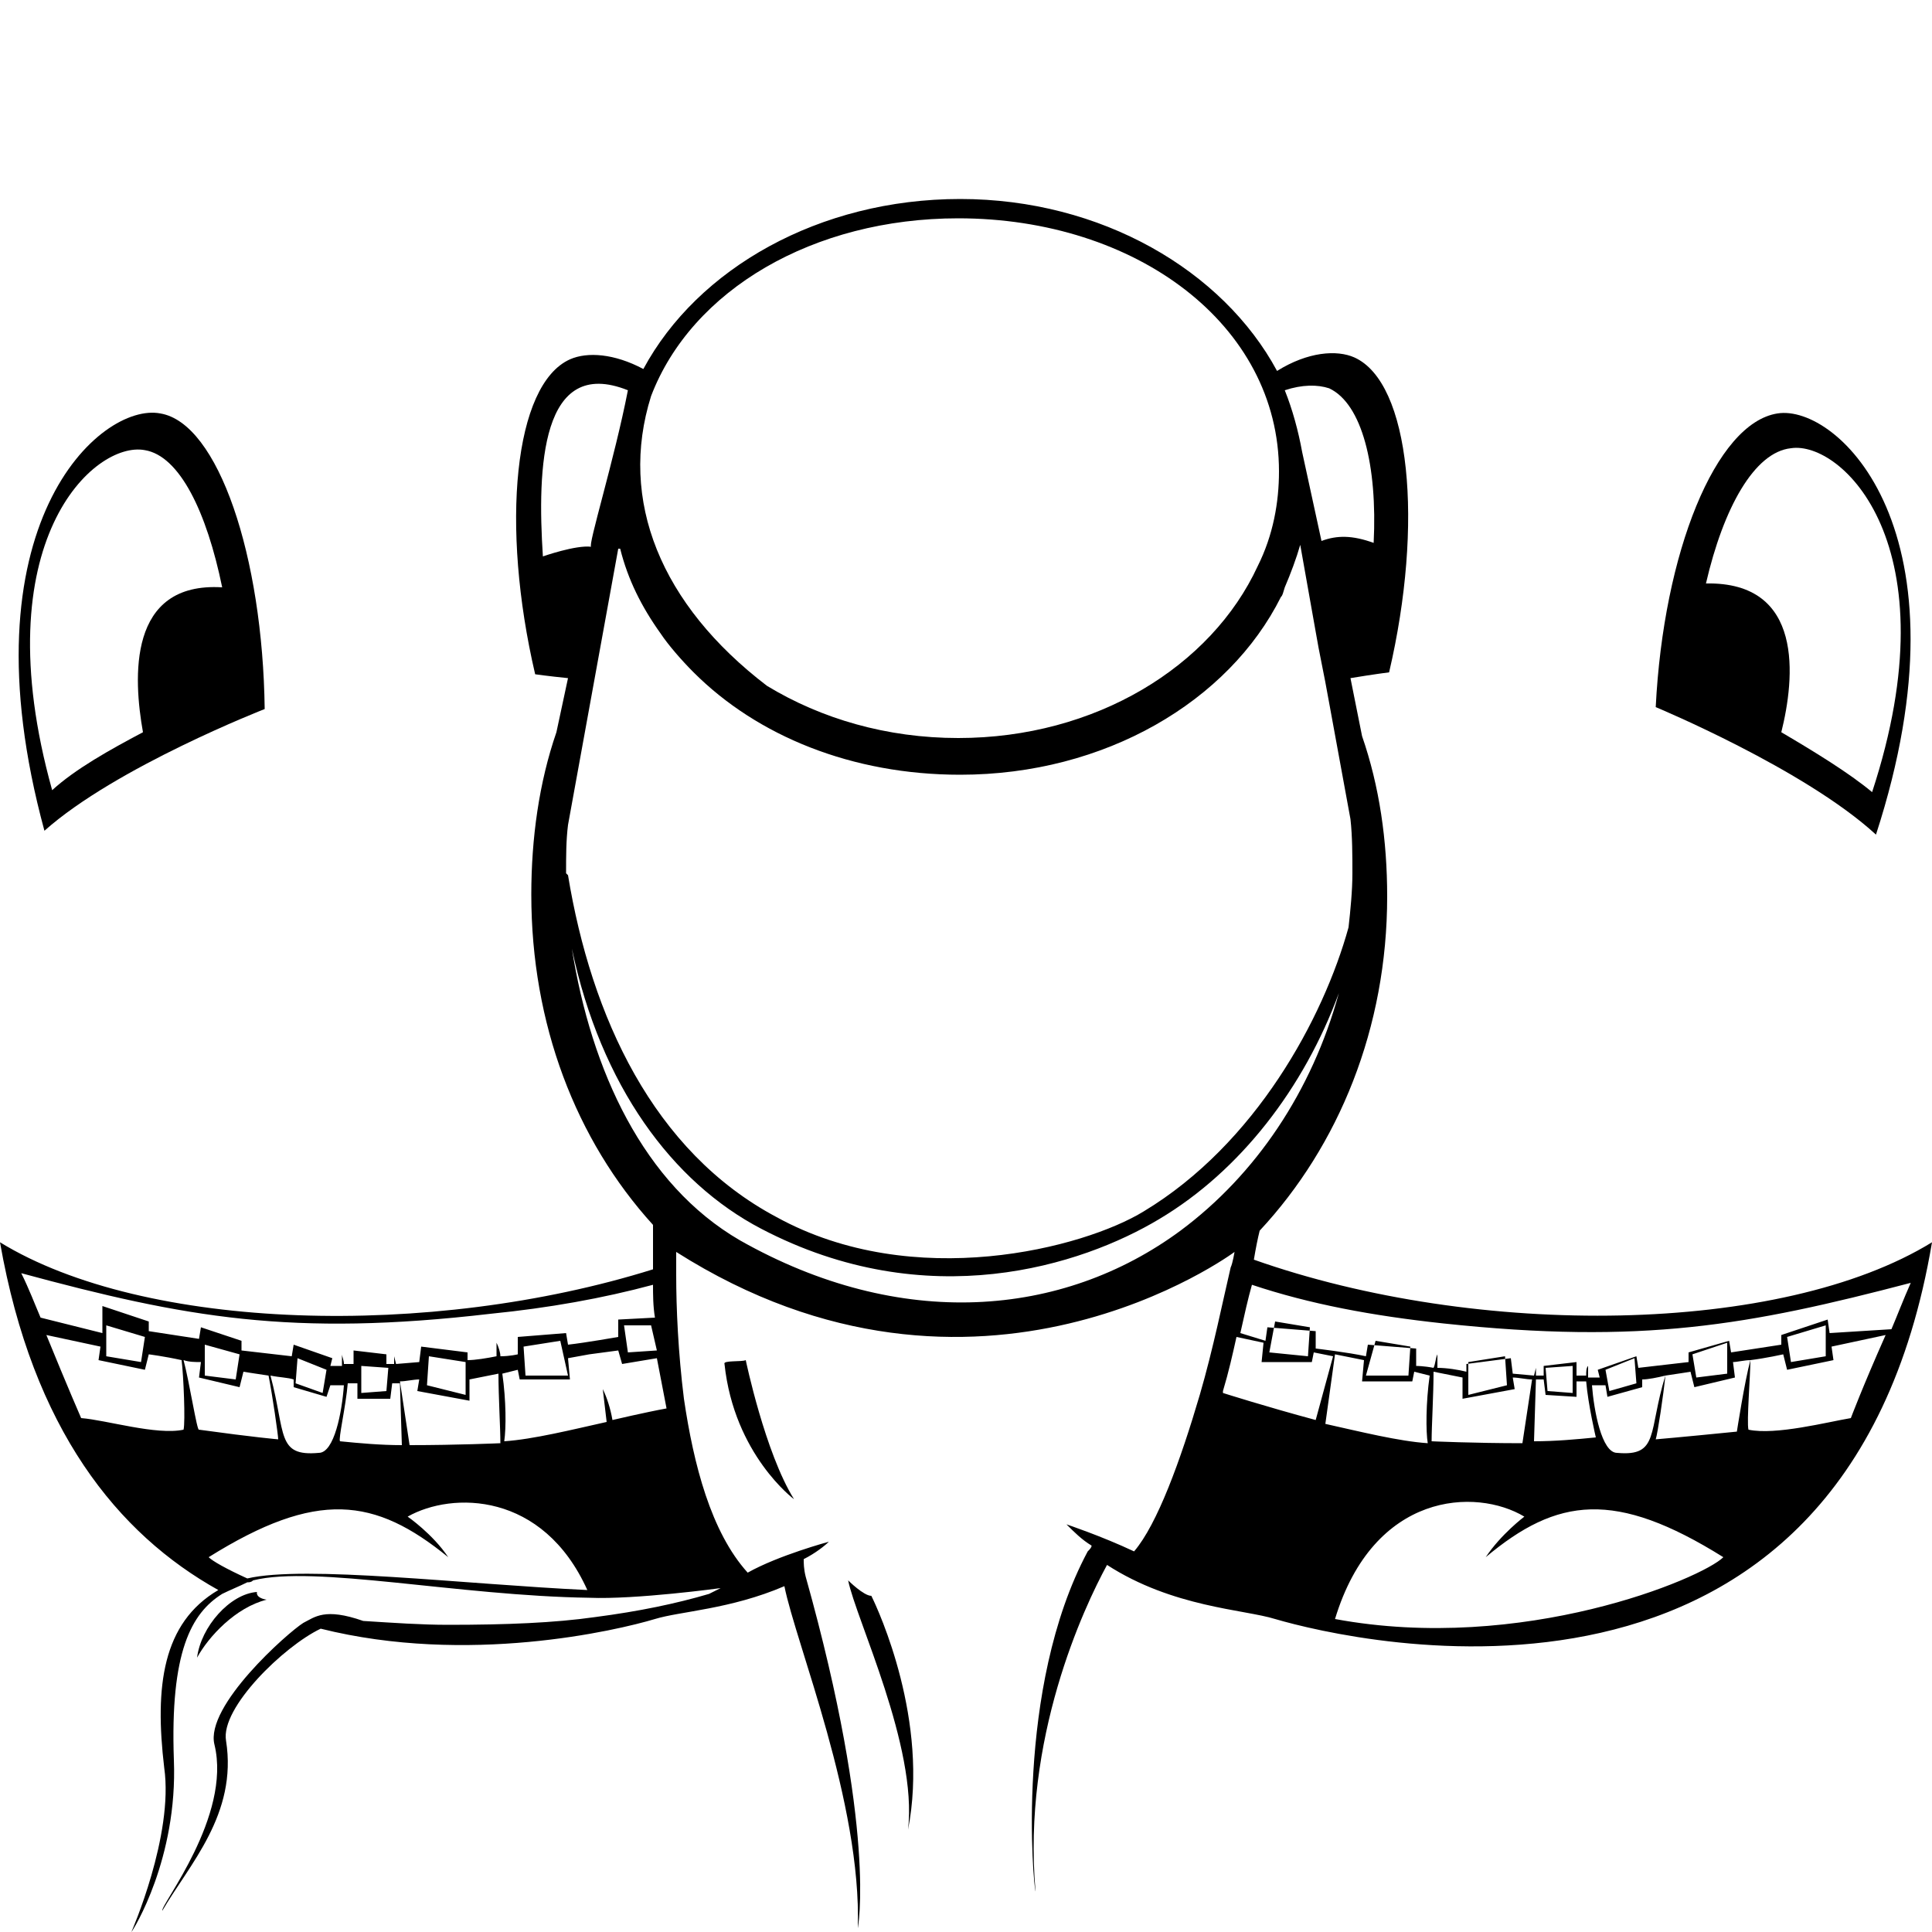 <?xml version="1.0" encoding="utf-8"?>
<!-- Generator: Adobe Illustrator 19.2.1, SVG Export Plug-In . SVG Version: 6.00 Build 0)  -->
<svg version="1.2" baseProfile="tiny" id="Layer_1" xmlns="http://www.w3.org/2000/svg" xmlns:xlink="http://www.w3.org/1999/xlink"
	 x="0px" y="0px" viewBox="0 0 100 100" xml:space="preserve">
<g>
	<path d="M13.7,36.7C13.7,36.7,13.7,36.7,13.7,36.7L13.7,36.7c-0.1-7.9-2.4-14.8-5.4-15.3C5.2,20.8-2,27.2,2.3,43
		C6,39.7,13.7,36.7,13.7,36.7z M7.5,23.3c1.8,0.3,3.2,3.2,4,7.1c0,0,0,0,0,0c-4.9-0.3-4.6,4.7-4.1,7.5c-1.7,0.9-3.5,1.9-4.7,3
		C-0.9,28,4.9,22.8,7.5,23.3z"/>
	<path d="M92,21.4c-3.2,0.5-5.9,7.2-6.3,15.2c0,0,7.7,3.2,11.4,6.6C102.2,27.5,95.1,20.9,92,21.4z M92.2,37.9
		c0.7-2.8,1.2-7.8-3.9-7.7c0,0,0,0,0,0c0.9-3.9,2.5-6.8,4.4-7c2.6-0.4,8.4,5,4.2,17.8C95.7,40,93.9,38.9,92.2,37.9z"/>
	<path d="M37.5,70.6c0.5,4.7,3.6,7,3.6,7c-1.5-2.4-2.5-7.2-2.5-7.2C38.4,70.5,37.4,70.4,37.5,70.6z"/>
	<path d="M43.9,81.8c0.4,2,3.6,8.6,3.1,12.9c1.1-5.6-1.5-11.3-1.9-12.1C44.7,82.6,43.9,81.8,43.9,81.8z"/>
	<path d="M13.3,82.4c-1.4,0.1-2.9,1.8-3.1,3.4c0.6-1.1,2-2.6,3.6-3C13.2,82.7,13.3,82.4,13.3,82.4z"/>
	<path d="M64.9,65.2c0.1-0.6,0.2-1.1,0.3-1.5c4.1-4.4,6.6-10.5,6.6-17.3c0-2.9-0.4-5.7-1.3-8.3l-0.6-3c1.2-0.2,2-0.3,2-0.3
		c1.8-7.7,1.1-15-1.8-16.3c-0.9-0.4-2.4-0.3-4,0.7c-2.8-5.2-9.1-8.9-16.4-8.9c-7.3,0-13.6,3.6-16.4,8.8c-1.5-0.8-2.9-0.9-3.8-0.5
		c-2.9,1.3-3.6,8.6-1.8,16.3c0,0,0.7,0.1,1.7,0.2l-0.6,2.8c-0.9,2.6-1.3,5.5-1.3,8.4c0,6.7,2.3,12.7,6.3,17.1c0,0.7,0,1.4,0,2.3
		C22.3,69.3,7.5,68.9,0,64.3c1.7,9.7,6.1,15.1,11.3,18c-2.9,1.7-3.3,5-2.8,9.2C9,95,6.8,100,6.8,100c0.1-0.1,2.4-3.8,2.2-8.9
		c-0.2-5.6,0.9-7.6,2.5-8.6c0.4-0.2,0.9-0.4,1.3-0.6c0.1,0,0.2,0,0.3-0.1c3.2-0.8,10.6,0.8,17.4,0.9c2.4,0.1,6.8-0.5,6.8-0.5
		c-0.2,0.1-0.4,0.2-0.6,0.3c-1.7,0.5-3.6,0.9-5.9,1.2c-2.1,0.3-4.6,0.4-7.6,0.4c-1.4,0-2.8-0.1-4.4-0.2c-2-0.7-2.5-0.2-3.1,0.1
		c-0.8,0.5-5.1,4.3-4.6,6.3c0.9,3.7-2.8,8.3-2.7,8.6c1.4-2.4,3.9-5,3.3-8.8c-0.3-1.7,3-4.9,4.9-5.8c7.6,1.9,15.3,0.1,17.3-0.5
		c1.3-0.4,3.9-0.5,6.7-1.7c0.6,3,4,11.2,3.8,17.7c0,0,1-5-2.7-18.2c-0.1-0.4-0.1-0.7-0.1-0.9c0.6-0.3,1.1-0.7,1.3-0.9
		c0,0-2.6,0.7-4.2,1.6c-1.9-2.1-2.8-5.6-3.3-9c-0.3-2.4-0.4-4.7-0.4-6.4c0-0.3,0-0.5,0-0.8c0-0.1,0-0.3,0-0.4
		c15.6,9.9,28.9,0,28.9,0c0,0-0.1,0.6-0.2,0.8c-0.4,1.7-0.9,4.2-1.6,6.6c-1,3.4-2.2,6.7-3.4,8.1c-1.7-0.8-3.5-1.4-3.5-1.4
		c0.4,0.4,0.8,0.8,1.3,1.1c0,0.1-0.1,0.2-0.2,0.3c-3.8,7.1-2.8,17.4-2.7,17.6c-0.7-7.9,2.5-14.7,3.7-16.9c3.4,2.2,7.1,2.3,8.7,2.8
		C70.1,85,95.5,91,100,64.3C92.2,69.1,76.5,69.3,64.9,65.2z M68.8,20.1c1.7,0.8,2.5,4,2.3,8c0,0,0,0,0,0c-1.1-0.4-1.9-0.4-2.7-0.1
		l-1-4.6l0,0c-0.2-1.1-0.5-2.2-0.9-3.2C67.4,19.9,68.2,19.9,68.8,20.1z M33.7,20.5c2.1-5.5,8.4-9.2,15.9-9.2
		c9.2,0,16.6,5.5,16.6,13.1c0,1.6-0.3,3.3-1.1,4.9c-2.4,5.2-8.4,8.9-15.5,8.9c-3.7,0-7.1-1-9.9-2.7C34.2,31.3,32,25.9,33.7,20.5z
		 M28.1,28.8c-0.3-4.6-0.1-10.4,4.4-8.6c-0.7,3.6-2.1,8.1-1.9,8.1C29.8,28.2,28.1,28.8,28.1,28.8z M29.3,45.2c0-0.9,0-1.7,0.1-2.5
		L32,28.4c0,0,0,0,0.1,0c0.4,1.6,1.1,3,2.1,4.4c0.4,0.6,1.1,1.4,1.7,2c3.3,3.3,8.2,5.3,13.8,5.3c7.5,0,13.9-3.8,16.6-9.2
		c0.1-0.1,0.1-0.2,0.2-0.5c0.3-0.7,0.6-1.5,0.8-2.2l0.8,4.5c0.2,1.2,0.4,2,0.7,3.7l1.1,6c0.1,0.9,0.1,1.9,0.1,2.8
		c0,0.9-0.1,1.9-0.2,2.8c-1.3,4.7-4.8,11.2-10.6,14.7c-3.1,1.9-11.9,4.2-19,0.3c-6.4-3.4-9.6-10.4-10.8-17.7
		C29.3,45.2,29.3,45.2,29.3,45.2z M1.1,65.9c8.5,2.3,14,3.3,24.3,2.1c3-0.3,5.8-0.8,8.4-1.5c0,0.5,0,1.1,0.1,1.7L32,68.3l0,0.9
		c0,0-1.7,0.3-2.6,0.4l-0.1-0.6l-2.5,0.2l0,0.9c0,0-0.4,0.1-0.9,0.1c0-0.2-0.1-0.5-0.2-0.7c0,0,0,0.3,0,0.7
		c-0.5,0.1-1.1,0.2-1.5,0.2l0-0.4l-2.4-0.3l-0.1,0.8l-1.2,0.1l-0.1-0.4l0,0.4l-0.4,0l0-0.5l-1.7-0.2l0,0.7l-0.5,0
		c0-0.2-0.1-0.4-0.1-0.5c0,0,0,0.2,0,0.6l-0.6,0l0.1-0.4l-2-0.7l-0.1,0.6l-2.6-0.3l0-0.5l-2.1-0.7l-0.1,0.6l-2.6-0.4l0-0.5l-2.4-0.8
		L5.3,69l-3.2-0.8C1.8,67.5,1.5,66.7,1.1,65.9z M34,69.9L32.5,70l-0.2-1.4l1.4,0L34,69.9z M29.4,71.2h-2.2l-0.1-1.5l1.9-0.3
		L29.4,71.2z M24.3,72.5l0-1.1l1.5-0.3c0,1.2,0.1,2.8,0.1,3.6c0,0-2.2,0.1-4.7,0.1l-0.5-3.3c0.3,0,0.7-0.1,1-0.1l-0.1,0.6L24.3,72.5
		z M24.1,71.4l0,0.8l-2-0.5l0.1-1.5l1.9,0.3l0,0.2c0,0,0,0,0,0L24.1,71.4L24.1,71.4z M16.9,72.3l0.2-0.6l0.7,0
		c-0.1,1.4-0.5,3.5-1.3,3.5c-2.2,0.2-1.7-1-2.5-4c0.5,0.1,0.9,0.1,1.2,0.2l0,0.4L16.9,72.3z M15.3,71.6l0.1-1.3l1.5,0.6l-0.2,1.2
		L15.3,71.6z M18,71.6l0.5,0l0,0.8l1.7,0l0.1-0.8c0,0,0.2,0,0.4,0l0.1,3.2c-1.1,0-2.2-0.1-3.2-0.2C17.5,74.5,17.9,72.8,18,71.6z
		 M18.7,70.7l1.4,0.1L20,72l-1.3,0.1L18.7,70.7z M12.4,70.1l-0.2,1.3l-1.6-0.2l0-1.6L12.4,70.1z M7.5,69.2l-0.2,1.3l-1.8-0.3l0-1.6
		L7.5,69.2z M9.5,74c-1.4,0.3-4-0.5-5.3-0.6c0,0-0.7-1.6-1.8-4.3l2.8,0.6l-0.1,0.7l2.4,0.5l0.2-0.8c0,0,0.8,0.1,1.7,0.3
		C9.5,71.2,9.6,73.6,9.5,74z M9.5,70.4c0.3,0.1,0.6,0.1,0.9,0.1l-0.1,0.8l2.1,0.5l0.2-0.8c0,0,0.6,0.1,1.3,0.2
		c0.2,1,0.5,3.1,0.5,3.3c0,0-1.2-0.1-4.1-0.5C10.2,74.1,9.8,71.5,9.5,70.4z M12.8,81.7c-1.1-0.5-1.8-0.9-2-1.1
		c5.6-3.5,8.6-3.1,12.4,0c-0.8-1.2-2.1-2.1-2.1-2.1c2.3-1.3,7-1.3,9.3,3.8C24,82,15.8,81,12.8,81.7z M31.7,73.5
		c-0.1-0.6-0.3-1.2-0.5-1.6l0.2,1.7c-1.8,0.4-3.8,0.9-5.3,1c0.1-0.7,0.1-2.1-0.1-3.5l0.8-0.2l0.1,0.5l2.6,0l-0.1-1.1l1.1-0.2l0,0
		l1.5-0.2l0.2,0.7l1.8-0.3l0.5,2.6C33.4,73.1,31.7,73.5,31.7,73.5z M61.1,63.7c-6.1,4.5-14.5,5.2-22.8,0.5c-5-2.9-7.7-8.8-8.7-15.1
		c1.5,7.1,5.2,12.1,9.8,14.5c8.6,4.5,16.6,1.9,20.6-0.5c4.2-2.5,7.5-6.8,9.3-11.7C67.9,56.5,65,60.8,61.1,63.7z M63.3,72.1
		c0,0,0-0.1,0-0.1c0.3-1,0.5-1.9,0.7-2.8l1.4,0.3l-0.1,1l2.6,0l0.1-0.5l1,0.2l-0.9,3.3C65.5,72.8,63.3,72.1,63.3,72.1z M65.7,70
		l0.3-1.6l1.8,0.3l-0.1,1.5L65.7,70z M69.1,70.1l1.5,0.3l-0.1,1.1l2.6,0l0.1-0.5l0.8,0.2c-0.2,1.4-0.2,2.9-0.1,3.5
		c-1.5-0.1-3.5-0.6-5.3-1L69.1,70.1z M70.7,71.2l0.5-1.8l1.8,0.3l-0.1,1.5H70.7z M69.1,83.8c2-6.6,7.3-6.8,9.8-5.3
		c0,0-1.2,0.9-2,2.1c3.7-3.1,6.7-3.5,12.3,0C88.1,81.7,78.8,85.6,69.1,83.8z M78.4,71.9l-0.1-0.6c0.3,0,0.7,0.1,1,0.1l-0.5,3.3
		c-2.5,0-4.7-0.1-4.7-0.1c0-0.8,0.1-2.4,0.1-3.6l1.5,0.3l0,1.1L78.4,71.9z M76,70.7l0-0.2l1.9-0.3l0.1,1.5l-2,0.5l0-0.8l0,0L76,70.7
		C76,70.7,76,70.7,76,70.7z M81.6,72.3l0-0.8l0.5,0c0.1,1.2,0.5,2.9,0.5,2.9c-1,0.1-2.1,0.2-3.2,0.2l0.1-3.2c0.2,0,0.4,0,0.4,0
		l0.1,0.8L81.6,72.3z M80,70.8l1.4-0.1l0,1.4L80.1,72L80,70.8z M83.2,72.3l1.8-0.5l0-0.4c0.3,0,0.8-0.1,1.2-0.2
		c-0.9,2.9-0.3,4.2-2.5,4c-0.8,0-1.2-2.2-1.3-3.5l0.7,0L83.2,72.3z M83.1,70.9l1.5-0.6l0.1,1.3l-1.4,0.4L83.1,70.9z M85.7,74.5
		c0.1-0.3,0.4-2.3,0.5-3.3c0.7-0.1,1.3-0.2,1.3-0.2l0.2,0.8l2.1-0.5l-0.1-0.8c0.2,0,0.6-0.1,0.9-0.1c-0.3,1.1-0.7,3.7-0.7,3.7
		C86.9,74.4,85.7,74.5,85.7,74.5z M87.6,70.1l1.8-0.6l0,1.6l-1.6,0.2L87.6,70.1z M95.8,73.4c-1.2,0.2-3.9,0.9-5.3,0.6
		c-0.1-0.4,0.1-2.8,0.1-3.6c0.8-0.1,1.7-0.3,1.7-0.3l0.2,0.8l2.4-0.5l-0.1-0.7l2.8-0.6C96.4,71.8,95.8,73.4,95.8,73.4z M92.5,69.2
		l2-0.6l0,1.6l-1.8,0.3L92.5,69.2z M94.7,69l-0.1-0.7l-2.4,0.8l0,0.5l-2.6,0.4l-0.1-0.6L87.4,70l0,0.5l-2.6,0.3l-0.1-0.6l-2,0.7
		l0.1,0.4l-0.6,0c0-0.3,0-0.6,0-0.6c-0.1,0.1-0.1,0.3-0.1,0.5l-0.5,0l0-0.7l-1.7,0.2l0,0.5l-0.4,0l0-0.4l-0.1,0.4l-1.1-0.1l-0.1-0.8
		l-2.3,0.3l0,0.4c-0.4-0.1-1-0.2-1.5-0.2c0-0.4,0-0.7,0-0.7c-0.1,0.2-0.1,0.5-0.2,0.7c-0.5-0.1-0.9-0.1-0.9-0.1l0-0.9l-2.5-0.2
		l-0.1,0.6c-0.9-0.2-2.6-0.4-2.6-0.4l0-0.9l-2.5-0.2l-0.1,0.7l-1.3-0.4c0.2-0.9,0.4-1.8,0.6-2.5c3,1,6.2,1.6,9.9,2
		c10.3,1.1,15.8,0.1,24.2-2.1c-0.4,0.9-0.7,1.7-1,2.4L94.7,69z"/>
</g>
</svg>
